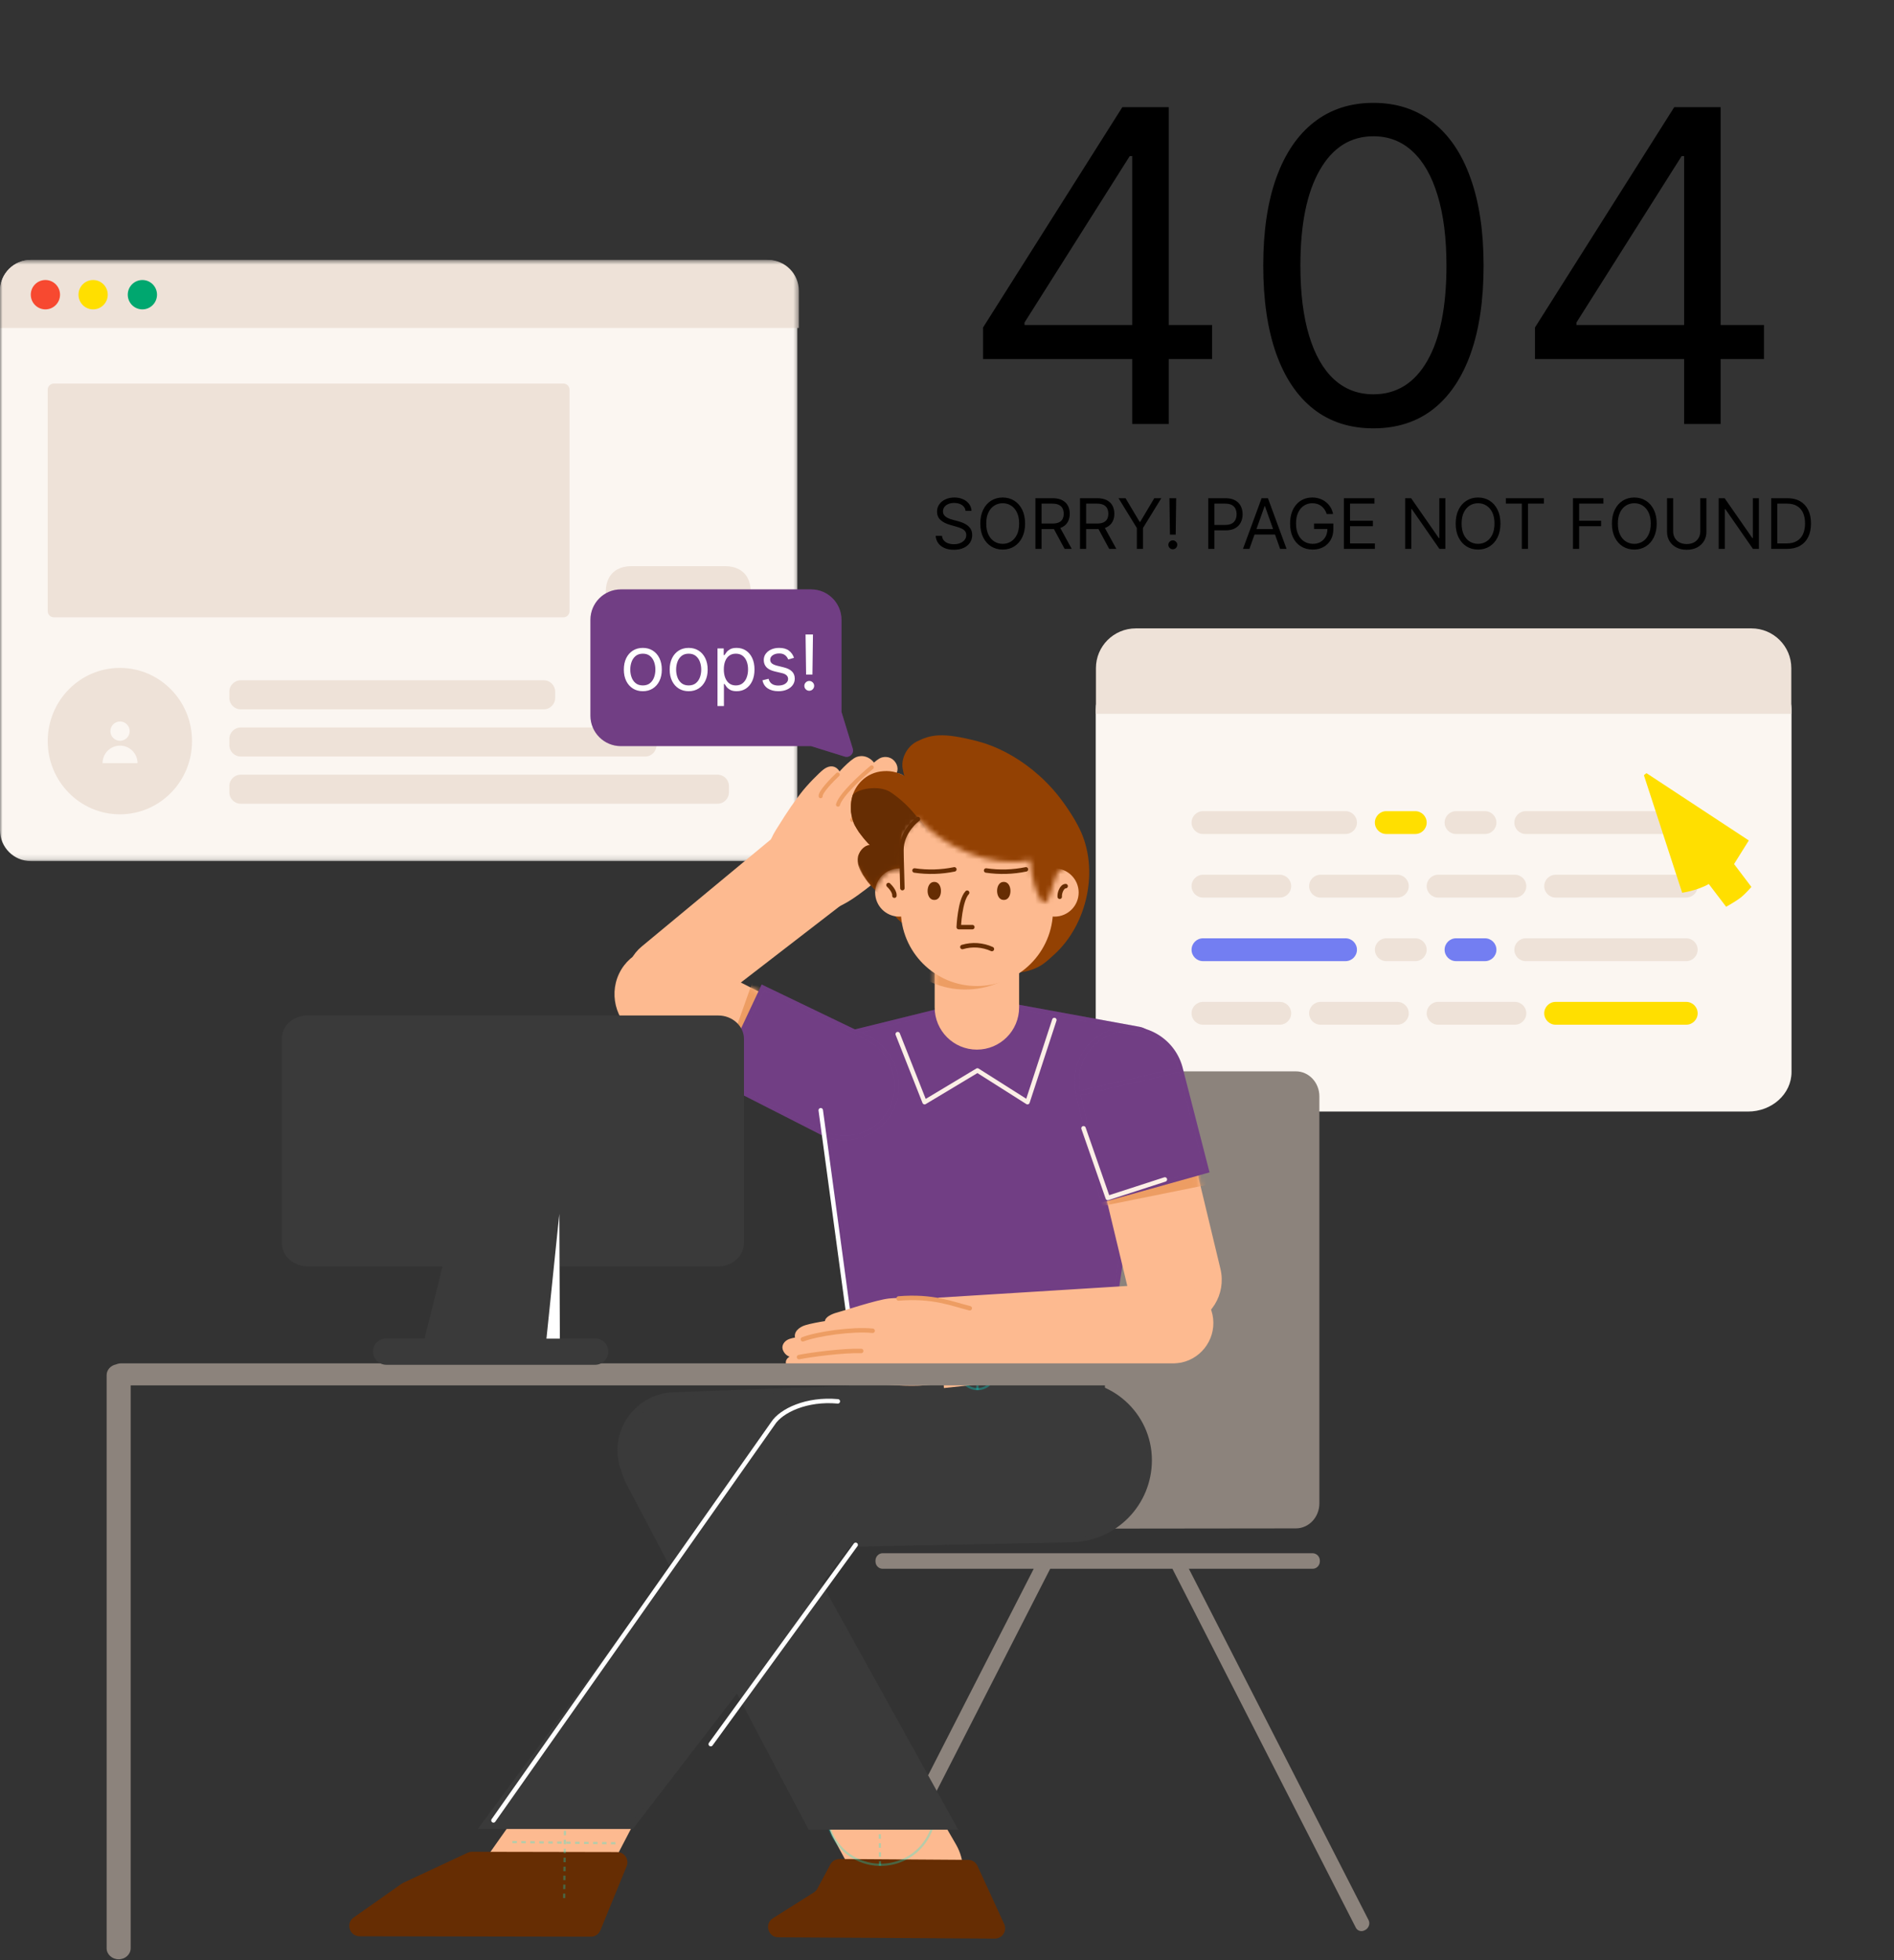 <svg width="376" height="389" viewBox="0 0 376 389" fill="none" xmlns="http://www.w3.org/2000/svg">
<rect x="0" y="0" width="376" height="389" fill="#333333" stroke="none"/>
<mask id="mask0_896_15227" style="mask-type:luminance" maskUnits="userSpaceOnUse" x="0" y="51" width="159" height="120">
<path d="M158.589 51.578H0V170.871H158.589V51.578Z" fill="white"/>
</mask>
<g mask="url(#mask0_896_15227)">
<path d="M152.172 51.578H6.111C2.736 51.578 0 54.324 0 57.712V164.738C0 168.125 2.736 170.871 6.111 170.871H152.172C155.548 170.871 158.283 168.125 158.283 164.738V57.712C158.283 54.324 155.548 51.578 152.172 51.578Z" fill="#FBF6F1"/>
<path d="M23.799 161.589C15.887 161.589 9.473 155.086 9.473 147.063C9.473 139.041 15.887 132.537 23.799 132.537C31.711 132.537 38.125 139.041 38.125 147.063C38.125 155.086 31.711 161.589 23.799 161.589ZM23.83 147.002C24.887 147.002 25.744 146.145 25.744 145.087C25.744 144.028 24.887 143.17 23.83 143.17C22.773 143.17 21.916 144.028 21.916 145.087C21.916 146.145 22.773 147.002 23.83 147.002ZM23.83 147.961C21.914 147.961 20.361 149.515 20.361 151.433H27.3C27.3 149.515 25.746 147.961 23.83 147.961Z" fill="#EEE2D8"/>
<path d="M9.473 77.34C9.473 76.661 10.018 76.112 10.694 76.112H111.847C112.521 76.112 113.068 76.661 113.068 77.34V121.268C113.068 121.947 112.523 122.497 111.847 122.497H10.694C10.02 122.497 9.473 121.948 9.473 121.268V77.34ZM47.791 144.358H128.075C129.324 144.358 130.337 145.374 130.337 146.628V147.853C130.337 149.106 129.324 150.122 128.075 150.122H47.791C46.542 150.122 45.529 149.106 45.529 147.853V146.628C45.529 145.374 46.542 144.358 47.791 144.358ZM47.791 153.725H142.449C143.698 153.725 144.711 154.742 144.711 155.995V157.22C144.711 158.474 143.698 159.49 142.449 159.49H47.791C46.542 159.49 45.529 158.474 45.529 157.22V155.995C45.529 154.742 46.542 153.725 47.791 153.725ZM47.791 134.991H107.952C109.2 134.991 110.213 136.008 110.213 137.261V138.486C110.213 139.739 109.2 140.756 107.952 140.756H47.791C46.542 140.756 45.529 139.739 45.529 138.486V137.261C45.529 136.008 46.542 134.991 47.791 134.991ZM0 57.713C0 54.325 2.736 51.578 6.114 51.578H152.475C155.852 51.578 158.589 54.325 158.589 57.713V65.072H0V57.713Z" fill="#EEE2D8"/>
<path d="M125.309 112.35H143.991C145.04 112.35 145.947 112.563 146.694 112.965C147.44 113.365 148.027 113.953 148.426 114.703C148.826 115.453 149.038 116.362 149.038 117.415V117.431C149.038 118.484 148.826 119.394 148.426 120.143C148.027 120.893 147.44 121.482 146.694 121.882C145.947 122.283 145.04 122.496 143.991 122.496H125.309C124.26 122.496 123.353 122.283 122.607 121.882C121.86 121.482 121.273 120.893 120.874 120.143C120.475 119.394 120.262 118.484 120.262 117.431V117.415C120.262 116.362 120.475 115.453 120.874 114.703C121.273 113.953 121.86 113.365 122.607 112.965C123.353 112.563 124.26 112.35 125.309 112.35Z" fill="#EEE2D8"/>
<path d="M9.014 61.391C10.617 61.391 11.917 60.087 11.917 58.478C11.917 56.869 10.617 55.565 9.014 55.565C7.411 55.565 6.111 56.869 6.111 58.478C6.111 60.087 7.411 61.391 9.014 61.391Z" fill="#F74930"/>
<path d="M18.487 61.391C20.09 61.391 21.39 60.087 21.39 58.478C21.39 56.869 20.09 55.565 18.487 55.565C16.884 55.565 15.584 56.869 15.584 58.478C15.584 60.087 16.884 61.391 18.487 61.391Z" fill="#FFDF00"/>
<path d="M28.266 61.391C29.869 61.391 31.169 60.087 31.169 58.478C31.169 56.869 29.869 55.565 28.266 55.565C26.662 55.565 25.363 56.869 25.363 58.478C25.363 60.087 26.662 61.391 28.266 61.391Z" fill="#00A76F"/>
</g>
<path d="M347.03 220.57H226.149C221.402 220.57 217.526 217.068 217.526 212.779V140.843C217.526 136.555 221.402 133.053 226.149 133.053H347.03C351.776 133.053 355.653 136.555 355.653 140.843V212.744C355.653 217.068 351.776 220.57 347.03 220.57Z" fill="#FBF6F1"/>
<path d="M217.567 132.581C217.567 128.226 221.109 124.695 225.478 124.695H347.703C352.072 124.695 355.614 128.228 355.614 132.581V141.646H217.567V132.581Z" fill="#EEE2D8"/>
<path d="M238.826 173.578H254.055C255.311 173.578 256.33 174.593 256.33 175.845C256.33 177.097 255.311 178.112 254.055 178.112H238.826C237.57 178.112 236.552 177.097 236.552 175.845C236.552 174.593 237.57 173.578 238.826 173.578ZM238.826 198.808H254.055C255.311 198.808 256.33 199.823 256.33 201.075C256.33 202.327 255.311 203.342 254.055 203.342H238.826C237.57 203.342 236.552 202.327 236.552 201.075C236.552 199.823 237.57 198.808 238.826 198.808ZM262.164 173.578H277.393C278.649 173.578 279.667 174.593 279.667 175.845C279.667 177.097 278.649 178.112 277.393 178.112H262.164C260.908 178.112 259.89 177.097 259.89 175.845C259.89 174.593 260.908 173.578 262.164 173.578ZM262.164 198.808H277.393C278.649 198.808 279.667 199.823 279.667 201.075C279.667 202.327 278.649 203.342 277.393 203.342H262.164C260.908 203.342 259.89 202.327 259.89 201.075C259.89 199.823 260.908 198.808 262.164 198.808ZM285.502 173.578H300.73C301.986 173.578 303.005 174.593 303.005 175.845C303.005 177.097 301.986 178.112 300.73 178.112H285.502C284.246 178.112 283.227 177.097 283.227 175.845C283.227 174.593 284.246 173.578 285.502 173.578ZM285.502 198.808H300.73C301.986 198.808 303.005 199.823 303.005 201.075C303.005 202.327 301.986 203.342 300.73 203.342H285.502C284.246 203.342 283.227 202.327 283.227 201.075C283.227 199.823 284.246 198.808 285.502 198.808ZM238.826 160.963H267.108C268.365 160.963 269.383 161.978 269.383 163.23C269.383 164.482 268.365 165.497 267.108 165.497H238.826C237.57 165.497 236.552 164.482 236.552 163.23C236.552 161.978 237.57 160.963 238.826 160.963ZM302.906 160.963H334.748C336.004 160.963 337.022 161.978 337.022 163.23C337.022 164.482 336.004 165.497 334.748 165.497H302.906C301.65 165.497 300.631 164.482 300.631 163.23C300.631 161.978 301.65 160.963 302.906 160.963ZM302.906 186.193H334.748C336.004 186.193 337.022 187.208 337.022 188.46C337.022 189.712 336.004 190.727 334.748 190.727H302.906C301.65 190.727 300.631 189.712 300.631 188.46C300.631 187.208 301.65 186.193 302.906 186.193ZM275.217 186.193H280.953C282.209 186.193 283.227 187.208 283.227 188.46C283.227 189.712 282.209 190.727 280.953 190.727H275.217C273.961 190.727 272.943 189.712 272.943 188.46C272.943 187.208 273.961 186.193 275.217 186.193ZM289.061 160.963H294.797C296.053 160.963 297.072 161.978 297.072 163.23C297.072 164.482 296.053 165.497 294.797 165.497H289.061C287.805 165.497 286.787 164.482 286.787 163.23C286.787 161.978 287.805 160.963 289.061 160.963ZM308.839 173.578H334.748C336.004 173.578 337.022 174.593 337.022 175.845C337.022 177.097 336.004 178.112 334.748 178.112H308.839C307.583 178.112 306.564 177.097 306.564 175.845C306.564 174.593 307.583 173.578 308.839 173.578Z" fill="#EEE2D8"/>
<path d="M238.826 186.193H267.108C268.365 186.193 269.383 187.208 269.383 188.461C269.383 189.712 268.365 190.727 267.108 190.727H238.826C237.57 190.727 236.552 189.712 236.552 188.461C236.552 187.208 237.57 186.193 238.826 186.193ZM289.061 186.193H294.797C296.053 186.193 297.072 187.208 297.072 188.461C297.072 189.712 296.053 190.727 294.797 190.727H289.061C287.805 190.727 286.787 189.712 286.787 188.461C286.787 187.208 287.805 186.193 289.061 186.193Z" fill="#737EF2"/>
<path d="M275.216 160.963H280.952C282.208 160.963 283.226 161.978 283.226 163.23C283.226 164.482 282.208 165.497 280.952 165.497H275.216C273.96 165.497 272.942 164.482 272.942 163.23C272.942 161.978 273.96 160.963 275.216 160.963ZM308.838 198.808H334.747C336.003 198.808 337.021 199.823 337.021 201.075C337.021 202.327 336.003 203.342 334.747 203.342H308.838C307.582 203.342 306.564 202.327 306.564 201.075C306.564 199.823 307.582 198.808 308.838 198.808Z" fill="#FFDF00"/>
<path d="M347.176 166.777L326.868 153.426C326.597 153.619 326.597 153.619 326.353 153.839L333.945 177.155C333.945 177.155 336.927 176.742 339.232 175.421L342.675 179.935C344.037 179.163 344.999 178.556 345.561 178.115C346.124 177.673 346.833 176.968 347.69 175.999L344.247 171.457C345.223 169.888 346.199 168.318 347.176 166.777Z" fill="#FFDF00"/>
<path d="M236.014 311.298H260.62C261.366 311.298 262.019 310.636 262.019 309.841V309.675C262.019 308.88 261.366 308.217 260.558 308.217H237.757C223.945 308.217 210.134 308.217 196.354 308.217H175.202C174.456 308.217 173.802 308.88 173.802 309.675V309.841C173.802 310.636 174.425 311.298 175.202 311.298H205.22L196.946 327.462C191.066 338.988 185.187 350.481 179.277 362.008L169.541 381.02C169.199 381.683 169.478 382.544 170.132 382.941L170.256 383.007C170.91 383.372 171.749 383.173 172.06 382.544L208.486 311.298H232.749L269.174 382.544C269.485 383.173 270.325 383.405 270.978 383.007L271.102 382.941C271.756 382.544 272.036 381.683 271.693 381.02L261.957 362.008C256.078 350.481 250.199 338.988 244.289 327.462L236.014 311.298ZM261.926 298.318V279.06C261.926 264.372 261.926 249.718 261.926 235.064V217.563C261.926 214.818 259.837 212.594 257.26 212.594H206.495C203.918 212.594 201.829 214.818 201.829 217.563V298.375C201.829 301.119 203.918 303.344 206.495 303.344C206.497 303.344 206.498 303.344 206.5 303.344L257.265 303.287C259.84 303.284 261.926 301.06 261.926 298.318Z" fill="#8C837C"/>
<path d="M178.512 296.815C184.435 296.601 189.111 291.628 188.957 285.707C188.802 279.786 183.876 275.159 177.952 275.372L133.729 276.964C127.805 277.177 123.129 282.15 123.283 288.072C123.438 293.992 128.365 298.62 134.288 298.406L178.512 296.815Z" fill="#3A3A3A"/>
<path d="M133.722 276.709L177.946 275.117C184.01 274.898 189.054 279.635 189.212 285.697C189.371 291.759 184.583 296.851 178.518 297.069L134.295 298.661C128.231 298.88 123.186 294.142 123.028 288.08C122.87 282.018 127.658 276.927 133.722 276.709Z" stroke="#3A3A3A" stroke-width="0.886"/>
<path d="M182.856 354.91L189.394 366.215C192.934 372.334 189.126 380.087 182.116 381.031C178.028 381.581 174.025 379.552 172.055 375.931L165.814 364.46C163.237 359.723 164.991 353.794 169.731 351.219C174.384 348.69 180.206 350.328 182.856 354.91Z" fill="#FDBA90" stroke="#FDBA90" stroke-width="0.886"/>
<path d="M194.047 370.255C193.715 369.534 192.997 369.07 192.203 369.064L166.658 368.889C165.898 368.884 165.198 369.3 164.84 369.97L162.285 374.754C162.119 375.067 161.873 375.331 161.573 375.52L153.429 380.658C151.702 381.748 152.466 384.416 154.508 384.428L197.481 384.688C198.977 384.698 199.975 383.151 199.351 381.793L194.047 370.255Z" fill="#662D03"/>
<path d="M174.702 370.217L174.553 348.484" stroke="#00F9EA" stroke-opacity="0.28" stroke-width="0.443" stroke-dasharray="0.89 0.89"/>
<path d="M185.042 359.15L163.96 359.295" stroke="#00F9EA" stroke-opacity="0.28" stroke-width="0.443" stroke-dasharray="0.89 0.89"/>
<path d="M174.737 348.611L174.782 348.611C180.704 348.57 185.538 353.335 185.579 359.253C185.62 365.172 180.852 370.003 174.929 370.043L174.884 370.044C168.961 370.084 164.127 365.319 164.087 359.401C164.046 353.482 168.814 348.652 174.737 348.611Z" stroke="#00F9EA" stroke-opacity="0.28" stroke-width="0.443"/>
<path d="M145.189 283.235C142.126 277.708 135.17 275.693 129.623 278.726C124.119 281.736 122.049 288.603 124.974 294.149L160.947 362.373H189.045L145.189 283.235Z" fill="#3A3A3A"/>
<path d="M160.947 362.628H160.792L160.721 362.492L124.748 294.268C121.759 288.597 123.874 281.579 129.501 278.502C135.17 275.401 142.281 277.461 145.413 283.111L189.269 362.249L189.479 362.628H189.045L160.947 362.628Z" stroke="#3A3A3A" stroke-width="0.886"/>
<path d="M172.911 287.461L188.059 285.714" stroke="#00F9EA" stroke-opacity="0.28" stroke-width="0.443" stroke-dasharray="0.89 0.89"/>
<path d="M181.445 293.783L179.751 279.109" stroke="#00F9EA" stroke-opacity="0.28" stroke-width="0.443" stroke-dasharray="0.89 0.89"/>
<path d="M187.944 285.819L187.947 285.851C188.421 289.952 185.478 293.661 181.373 294.134C177.269 294.607 173.558 291.666 173.084 287.564L173.081 287.533C172.607 283.432 175.551 279.723 179.655 279.25C183.759 278.777 187.47 281.718 187.944 285.819Z" stroke="#00F9EA" stroke-opacity="0.28" stroke-width="0.443"/>
<path d="M211.292 274.772C220.173 273.812 227.978 280.817 227.978 289.746C227.978 298.268 221.197 305.18 212.667 305.352L165.654 306.303C158.397 306.449 152.315 300.735 152.015 293.488C151.729 286.574 156.821 280.66 163.7 279.916L211.292 274.772Z" fill="#3A3A3A"/>
<path d="M165.662 306.559L212.674 305.609C221.342 305.434 228.234 298.41 228.234 289.75C228.234 280.668 220.294 273.543 211.262 274.519L163.67 279.663C156.658 280.421 151.467 286.45 151.759 293.497C152.065 300.884 158.265 306.708 165.662 306.559Z" stroke="#3A3A3A" stroke-width="0.886"/>
<path d="M114.794 382.002L126.892 358.822L108.774 352.082L92.37 375.319L114.794 382.002Z" fill="#FDBA90" stroke="#FDBA90" stroke-width="0.886"/>
<path d="M124.4 370.332C124.951 368.99 123.964 367.517 122.513 367.515L93.714 367.459C93.414 367.458 93.118 367.524 92.845 367.651L80.034 373.629C79.925 373.68 79.821 373.741 79.722 373.81L70.206 380.505C68.576 381.652 69.385 384.214 71.379 384.218L117.295 384.306C118.127 384.308 118.876 383.807 119.191 383.038L124.4 370.332Z" fill="#662D03"/>
<path d="M112 376.646L112.253 354.914" stroke="#00F9EA" stroke-opacity="0.28" stroke-width="0.443" stroke-dasharray="0.89 0.89"/>
<path d="M101.715 365.531L122.795 365.777" stroke="#00F9EA" stroke-opacity="0.28" stroke-width="0.443" stroke-dasharray="0.89 0.89"/>
<path d="M150.914 287.708C155.056 282.096 162.951 280.872 168.599 284.968C174.389 289.166 175.57 297.313 171.208 302.981L125.41 362.492H95.732L150.914 287.708Z" fill="#3A3A3A"/>
<path d="M150.914 287.708C155.056 282.096 162.951 280.872 168.599 284.968C174.389 289.166 175.57 297.313 171.208 302.981L125.41 362.492H95.732L150.914 287.708Z" stroke="#3A3A3A" stroke-width="0.886"/>
<path d="M154.479 299.852C158.913 303.566 165.521 302.986 169.238 298.555C172.955 294.124 172.375 287.521 167.94 283.806C163.506 280.091 156.899 280.672 153.181 285.103C149.464 289.533 150.045 296.137 154.479 299.852Z" fill="#3A3A3A" stroke="#3A3A3A" stroke-width="0.886"/>
<path d="M169.307 255.206C169.307 248.437 174.798 242.949 181.572 242.949H206.385C213.159 242.949 218.65 248.437 218.65 255.206V290.58H169.307V255.206Z" fill="#3A3A3A"/>
<path d="M218.65 290.835H218.906V290.58V255.205C218.906 248.295 213.3 242.693 206.385 242.693H181.572C174.657 242.693 169.052 248.296 169.052 255.205V290.58V290.835H169.307H218.65Z" stroke="#3A3A3A" stroke-width="0.886"/>
<path d="M194.038 275.793V268.248" stroke="#00F9EA" stroke-opacity="0.28" stroke-width="0.443" stroke-dasharray="0.89 0.89"/>
<path d="M190.638 271.893H197.695" stroke="#00F9EA" stroke-opacity="0.28" stroke-width="0.443" stroke-dasharray="0.89 0.89"/>
<path d="M197.567 271.885C197.567 269.947 195.995 268.375 194.055 268.375C192.115 268.375 190.542 269.947 190.542 271.885V272.139C190.542 274.078 192.115 275.649 194.055 275.649C195.995 275.649 197.567 274.078 197.567 272.139V271.885Z" stroke="#00F9EA" stroke-opacity="0.28" stroke-width="0.443"/>
<path d="M162.322 209.643L171.061 273.712H218.738L228.579 207.908C228.823 206.273 227.725 204.739 226.097 204.441L195.616 198.874C195.189 198.796 194.75 198.81 194.329 198.914L164.624 206.255C163.103 206.631 162.11 208.092 162.322 209.643Z" fill="#8D4EA5"/>
<path d="M162.322 209.643L171.061 273.712H218.738L228.579 207.908C228.823 206.273 227.725 204.739 226.097 204.441L195.616 198.874C195.189 198.796 194.75 198.81 194.329 198.914L164.624 206.255C163.103 206.631 162.11 208.092 162.322 209.643Z" fill="black" fill-opacity="0.2"/>
<path d="M170.808 273.746L170.838 273.967H171.061H218.738H218.958L218.991 273.749L228.831 207.946C229.097 206.174 227.907 204.512 226.143 204.19L195.662 198.623C195.199 198.538 194.724 198.552 194.267 198.665L164.563 206.007C162.915 206.414 161.84 207.997 162.069 209.677L170.808 273.746Z" stroke="#8D4EA5" stroke-width="0.886"/>
<path d="M170.808 273.746L170.838 273.967H171.061H218.738H218.958L218.991 273.749L228.831 207.946C229.097 206.174 227.907 204.512 226.143 204.19L195.662 198.623C195.199 198.538 194.724 198.552 194.267 198.665L164.563 206.007C162.915 206.414 161.84 207.997 162.069 209.677L170.808 273.746Z" stroke="black" stroke-opacity="0.2" stroke-width="0.886"/>
<path d="M169.476 206.567C174.021 208.877 175.932 214.449 173.745 219.012C171.558 223.574 166.101 225.4 161.556 223.091L127.351 205.705C122.807 203.395 120.895 197.823 123.082 193.261C125.269 188.698 130.726 186.872 135.271 189.182L169.476 206.567Z" fill="#FDBA90"/>
<path d="M161.666 222.86L127.461 205.474C123.043 203.229 121.185 197.812 123.311 193.376C125.437 188.94 130.743 187.164 135.161 189.41L169.366 206.796C173.785 209.042 175.643 214.458 173.517 218.894C171.39 223.33 166.085 225.105 161.666 222.86Z" stroke="#FDBA90" stroke-width="0.886"/>
<mask id="mask1_896_15227" style="mask-type:alpha" maskUnits="userSpaceOnUse" x="121" y="187" width="54" height="38">
<path d="M161.668 222.86L127.463 205.474C123.045 203.229 121.187 197.812 123.313 193.376C125.439 188.94 130.745 187.164 135.163 189.41L169.368 206.795C173.787 209.041 175.645 214.458 173.519 218.894C171.392 223.33 166.087 225.105 161.668 222.86Z" fill="#F8DAC3" stroke="#F8DAC3" stroke-width="0.886"/>
</mask>
<g mask="url(#mask1_896_15227)">
<path d="M175.258 219.555C177.706 214.495 175.757 208.424 170.904 205.996L149.318 195.043L142.489 214.22L162.039 224.323C166.892 226.75 172.81 224.616 175.258 219.555Z" fill="#ED9D63"/>
</g>
<path d="M172.122 205.922L172.119 205.921L151.649 196.068L151.419 195.957L151.311 196.187L142.882 214.164L142.776 214.39L143.001 214.504L163.034 224.707L163.036 224.707C168.228 227.305 174.471 225.206 176.98 220.019C179.489 214.831 177.315 208.52 172.122 205.922Z" fill="#8D4EA5"/>
<path d="M172.122 205.922L172.119 205.921L151.649 196.068L151.419 195.957L151.311 196.187L142.882 214.164L142.776 214.39L143.001 214.504L163.034 224.707L163.036 224.707C168.228 227.305 174.471 225.206 176.98 220.019C179.489 214.831 177.315 208.52 172.122 205.922Z" fill="black" fill-opacity="0.2"/>
<path d="M172.122 205.922L172.119 205.921L151.649 196.068L151.419 195.957L151.311 196.187L142.882 214.164L142.776 214.39L143.001 214.504L163.034 224.707L163.036 224.707C168.228 227.305 174.471 225.206 176.98 220.019C179.489 214.831 177.315 208.52 172.122 205.922Z" stroke="#8D4EA5" stroke-width="0.886"/>
<path d="M172.122 205.922L172.119 205.921L151.649 196.068L151.419 195.957L151.311 196.187L142.882 214.164L142.776 214.39L143.001 214.504L163.034 224.707L163.036 224.707C168.228 227.305 174.471 225.206 176.98 220.019C179.489 214.831 177.315 208.52 172.122 205.922Z" stroke="black" stroke-opacity="0.2" stroke-width="0.886"/>
<path d="M158.591 162.18L169.997 177.077L138.043 201.727C134.379 204.554 129.136 203.806 126.258 200.048C123.381 196.29 123.932 190.907 127.496 187.953L158.591 162.18Z" fill="#FDBA90"/>
<path d="M127.642 188.136L158.557 162.512L169.673 177.03L137.903 201.539C134.339 204.288 129.237 203.561 126.438 199.904C123.638 196.248 124.174 191.011 127.642 188.136Z" stroke="#FDBA90" stroke-width="0.805"/>
<path d="M154.388 164.892C151.607 169.378 152.096 173.29 156.415 177.394C160.735 181.498 164.487 181.34 170.063 177.316C174.167 174.355 179.267 170.119 180.306 166.944C180.723 165.669 180.6 163.982 179.553 163.478C178.507 162.973 177.758 163.955 177.029 165.162C176.204 166.526 174.786 168.093 173.638 167.513C172.961 167.17 172.723 165.7 173.229 164.777C174.06 163.262 174.96 162.166 176.205 160.867C177.056 159.979 177.837 159.201 178.405 158.646C178.688 158.369 178.917 158.147 179.075 157.996L179.302 157.781C180.32 156.74 180.271 155.445 179.536 154.623C178.124 153.045 176.684 154.345 176.487 154.537C176.736 154.288 176.933 154.093 177.07 153.959C177.14 153.89 177.229 153.803 177.229 153.803C177.998 153.063 177.937 152.039 177.237 151.251C176.536 150.464 175.419 150.496 174.803 150.85C174.187 151.205 173.451 151.914 173.451 151.914C172.232 150.11 170.585 150.257 169.779 150.791C168.974 151.326 168.072 152.159 166.947 153.375C166.778 153.557 166.664 153.684 166.519 153.846C166.457 153.52 166.306 153.206 166.067 152.944C165.405 152.221 164.527 152.404 163.741 153C162.955 153.596 160.509 156.03 159.229 157.742C157.947 159.455 157.171 160.407 154.388 164.892Z" fill="#FDBA90"/>
<path d="M166.519 153.846C166.457 153.52 166.306 153.206 166.067 152.944C165.405 152.221 164.527 152.404 163.741 153C162.955 153.596 160.509 156.03 159.229 157.742C157.947 159.455 157.171 160.407 154.388 164.892C151.607 169.378 152.096 173.29 156.415 177.394C160.735 181.498 164.487 181.34 170.063 177.316C174.167 174.355 179.267 170.119 180.306 166.944C180.723 165.669 180.6 163.982 179.553 163.478C178.507 162.973 177.758 163.955 177.029 165.162C176.204 166.526 174.786 168.093 173.638 167.513C172.961 167.17 172.723 165.7 173.229 164.777C174.06 163.262 174.96 162.166 176.205 160.867C177.056 159.979 177.837 159.201 178.405 158.646C178.688 158.369 178.917 158.147 179.075 157.996L179.302 157.781C180.32 156.74 180.271 155.445 179.536 154.623C178.016 152.924 176.463 154.561 176.463 154.561M166.519 153.846C166.664 153.684 166.778 153.557 166.947 153.375C168.072 152.159 168.974 151.326 169.779 150.791C170.585 150.257 172.232 150.11 173.451 151.914M166.519 153.846C165.335 155.132 163.249 157.505 162.815 158.223M176.463 154.561C176.724 154.3 176.929 154.097 177.07 153.959C177.14 153.89 177.229 153.803 177.229 153.803C177.998 153.063 177.937 152.039 177.237 151.251C176.536 150.464 175.419 150.496 174.803 150.85C174.187 151.205 173.451 151.914 173.451 151.914M176.463 154.561C175.944 155.082 175.21 155.83 174.359 156.733C174.359 156.733 171.749 159.562 170.377 161.219M176.463 154.561C176.463 154.561 176.258 154.772 176.174 154.852C176.007 155.012 175.819 155.227 175.525 155.515C174.936 156.091 173.276 157.898 173.276 157.898M173.451 151.914C173.451 151.914 171.475 153.787 171.224 154.038M173.451 151.914C173.451 151.914 172.097 153.219 171.224 154.038M171.224 154.038C169.525 155.766 168.437 156.989 166.899 158.869" stroke="#FDBA90" stroke-width="0.805" stroke-linecap="round" stroke-linejoin="round"/>
<path d="M166.303 153.697C165.137 154.789 162.827 157.178 162.917 157.994M173.057 152.273C171.04 153.943 166.876 157.758 166.361 159.666M169.171 162.706C170.406 160.918 173.687 156.731 176.929 154.281" stroke="#ED9D63" stroke-width="0.805" stroke-linecap="round" stroke-linejoin="round"/>
<path d="M162.937 220.318L169.555 269.159" stroke="white" stroke-width="0.886" stroke-linecap="round" stroke-linejoin="round"/>
<path d="M233.17 214.677C231.983 209.74 227.008 206.657 222.056 207.792C217.105 208.926 214.053 213.847 215.24 218.784L224.17 255.943C225.356 260.88 230.332 263.963 235.284 262.828C240.235 261.694 243.287 256.773 242.1 251.836L233.17 214.677Z" fill="#FDBA90"/>
<path d="M215.489 218.726L224.419 255.885C225.572 260.685 230.41 263.682 235.224 262.58C240.038 261.477 243.005 256.692 241.852 251.892L232.921 214.733C231.768 209.933 226.93 206.936 222.116 208.039C217.302 209.141 214.335 213.926 215.489 218.726Z" stroke="#FDBA90" stroke-width="0.886"/>
<mask id="mask2_896_15227" style="mask-type:alpha" maskUnits="userSpaceOnUse" x="214" y="207" width="29" height="57">
<path d="M215.489 218.726L224.419 255.885C225.572 260.685 230.41 263.682 235.224 262.58C240.038 261.476 243.005 256.692 241.852 251.892L232.921 214.733C231.768 209.933 226.93 206.936 222.116 208.039C217.302 209.141 214.335 213.926 215.489 218.726Z" fill="#F8DAC3" stroke="#F8DAC3" stroke-width="0.886"/>
</mask>
<g mask="url(#mask2_896_15227)">
<path d="M221.874 206.708C227.371 205.428 232.867 208.845 234.151 214.339L239.621 235.122L218.693 239.345L214.244 218.973C212.961 213.478 216.377 207.987 221.874 206.708Z" fill="#ED9D63"/>
</g>
<path d="M234.413 212.237C233.097 206.607 227.464 203.107 221.83 204.418C216.196 205.729 212.695 211.357 214.009 216.988L234.413 212.237ZM234.413 212.237L239.518 232.09L239.58 232.332L239.34 232.399L219.151 238.049L218.893 238.121L218.833 237.86L214.009 216.989L234.413 212.237Z" fill="#8D4EA5"/>
<path d="M234.413 212.237C233.097 206.607 227.464 203.107 221.83 204.418C216.196 205.729 212.695 211.357 214.009 216.988L234.413 212.237ZM234.413 212.237L239.518 232.09L239.58 232.332L239.34 232.399L219.151 238.049L218.893 238.121L218.833 237.86L214.009 216.989L234.413 212.237Z" fill="black" fill-opacity="0.2"/>
<path d="M234.413 212.237C233.097 206.607 227.464 203.107 221.83 204.418C216.196 205.729 212.695 211.357 214.009 216.988L234.413 212.237ZM234.413 212.237L239.518 232.09L239.58 232.332L239.34 232.399L219.151 238.049L218.893 238.121L218.833 237.86L214.009 216.989L234.413 212.237Z" stroke="#8D4EA5" stroke-width="0.886"/>
<path d="M234.413 212.237C233.097 206.607 227.464 203.107 221.83 204.418C216.196 205.729 212.695 211.357 214.009 216.988L234.413 212.237ZM234.413 212.237L239.518 232.09L239.58 232.332L239.34 232.399L219.151 238.049L218.893 238.121L218.833 237.86L214.009 216.989L234.413 212.237Z" stroke="black" stroke-opacity="0.2" stroke-width="0.886"/>
<path d="M186.47 257.681L187.563 275.23L233.692 270.323C238 269.865 241.128 265.972 240.644 261.667C240.185 257.572 236.61 254.57 232.497 254.826L186.47 257.681Z" fill="#FDBA90"/>
<path d="M232.511 255.081L186.741 257.92L187.801 274.948L233.667 270.069C237.833 269.626 240.858 265.861 240.39 261.698C239.946 257.737 236.489 254.834 232.511 255.081Z" stroke="#FDBA90" stroke-width="0.886"/>
<path d="M186.05 258.059C190.493 258.037 191.82 260.363 192.395 263.879C192.971 267.394 192.127 272.175 187.264 273.814C182.053 275.57 170.625 273.699 167.168 273.368C165.779 273.234 163.806 272.875 164.099 272.138C163.584 272.337 159.822 271.834 159.822 271.834C157.974 271.856 156.673 271.268 156.477 270.614C156.122 269.438 158.247 269.151 158.802 269.096C158.394 269.1 157.827 268.861 157.827 268.861C156.654 269.082 155.995 268.261 155.803 267.637C155.612 267.013 156.149 266.35 156.883 266.105C157.616 265.859 158.435 265.784 158.435 265.784C157.728 264.574 159 263.685 160.02 263.384C161.041 263.084 162.385 262.814 164.214 262.53C164.459 262.492 164.636 262.466 164.841 262.436L164.918 262.425C164.681 262.295 164.276 262.568 164.217 262.356C164.054 261.773 165.219 261.157 166.278 260.885C167.337 260.614 174.186 258.337 176.552 258.108C178.919 257.879 181.608 258.083 186.05 258.059Z" fill="#FDBA90"/>
<path d="M164.918 262.425C164.681 262.295 164.276 262.568 164.217 262.356C164.054 261.773 165.219 261.157 166.278 260.885C167.337 260.614 174.186 258.337 176.552 258.108C178.919 257.879 181.608 258.083 186.05 258.059C190.493 258.037 191.82 260.363 192.395 263.879C192.971 267.394 192.127 272.175 187.264 273.814C182.053 275.57 170.625 273.699 167.168 273.368C165.779 273.234 163.806 272.875 164.099 272.138C163.584 272.337 159.822 271.834 159.822 271.834C157.974 271.856 156.673 271.268 156.477 270.614C156.07 269.264 158.933 269.085 158.933 269.085M164.918 262.425C164.678 262.46 164.489 262.488 164.214 262.53C162.385 262.814 161.041 263.084 160.02 263.384C159 263.685 157.728 264.574 158.435 265.784M164.918 262.425C166.85 262.127 170.343 261.635 171.264 261.597M158.933 269.085C158.527 269.157 157.827 268.861 157.827 268.861C156.654 269.082 155.995 268.261 155.803 267.637C155.612 267.013 156.149 266.35 156.883 266.105C157.616 265.859 158.435 265.784 158.435 265.784M158.933 269.085C159.743 268.942 160.898 268.744 162.267 268.524C162.267 268.524 166.519 267.867 168.9 267.571M158.933 269.085C158.933 269.085 159.258 269.03 159.385 269.006C159.639 268.958 159.955 268.913 160.407 268.83C161.313 268.664 164.024 268.249 164.024 268.249M158.435 265.784C158.435 265.784 161.422 265.21 161.812 265.14M158.435 265.784C158.435 265.784 160.5 265.396 161.812 265.14M161.812 265.14C164.482 264.679 166.292 264.418 168.981 264.093" stroke="#FDBA90" stroke-width="0.886" stroke-linecap="round" stroke-linejoin="round"/>
<path d="M178.392 257.665C185.218 257.095 188.991 258.726 192.519 259.606" stroke="#ED9D63" stroke-width="0.886" stroke-linecap="round" stroke-linejoin="round"/>
<path d="M158.622 269.296C161.158 268.794 167.426 267.972 170.969 268.08" stroke="#ED9D63" stroke-width="0.886" stroke-linecap="round" stroke-linejoin="round"/>
<path d="M159.389 265.767C162.282 264.668 169.205 263.663 173.236 264.071" stroke="#ED9D63" stroke-width="0.886" stroke-linecap="round" stroke-linejoin="round"/>
<path d="M185.738 192.159C185.738 187.636 189.408 183.969 193.934 183.969C198.461 183.969 202.131 187.636 202.131 192.159V199.905C202.131 204.428 198.461 208.095 193.934 208.095C189.408 208.095 185.738 204.428 185.738 199.905V192.159Z" fill="#FDBA90"/>
<path d="M201.875 192.16V199.906C201.875 204.288 198.32 207.841 193.934 207.841C189.549 207.841 185.994 204.288 185.994 199.906V192.16C185.994 187.777 189.549 184.225 193.934 184.225C198.32 184.225 201.875 187.777 201.875 192.16Z" stroke="#FDBA90" stroke-width="0.886"/>
<mask id="mask3_896_15227" style="mask-type:alpha" maskUnits="userSpaceOnUse" x="185" y="185" width="18" height="25">
<path d="M201.875 193.691V201.436C201.875 205.819 198.32 209.372 193.934 209.372C189.549 209.372 185.994 205.819 185.994 201.436V193.691C185.994 189.308 189.549 185.756 193.934 185.756C198.32 185.756 201.875 189.308 201.875 193.691Z" fill="#F8DAC3" stroke="#F8DAC3" stroke-width="0.886"/>
</mask>
<g mask="url(#mask3_896_15227)">
<path d="M174.995 161.075C174.995 151.896 182.441 144.455 191.627 144.455C200.812 144.455 208.258 151.896 208.258 161.075V179.738C208.258 188.917 200.812 196.358 191.627 196.358C182.441 196.358 174.995 188.917 174.995 179.738V161.075Z" fill="#ED9D63"/>
</g>
<path d="M169.078 161.691C169.102 161.847 169.133 162.001 169.169 162.154C169.36 162.942 169.669 163.698 170.083 164.403L170.106 164.439C170.263 164.705 170.432 164.969 170.614 165.234C171.098 165.914 171.626 166.564 172.195 167.18L172.535 167.543C172.764 167.789 172.996 168.03 173.229 168.269C171.998 168.004 170.808 169.103 170.589 170.289C170.371 171.476 170.865 172.673 171.477 173.732C172.546 175.607 174.088 176.855 175.445 178.483C176.462 179.696 177.026 181.131 178.134 182.291L178.217 182.378C181.144 185.323 185.765 186.012 189.612 187.27C190.993 187.725 197.259 195.21 204.969 192.371C206.687 191.739 207.446 191.105 209.295 189.407C215.928 183.372 218.25 172.437 214.303 164.439C210.061 155.832 201.015 149.09 194.473 148.086C187.93 147.083 184.985 146.81 182.266 148.086C179.546 149.363 178.192 153.322 180.447 155.256C179.029 154.227 177.265 153.736 175.492 153.876C173.855 153.974 172.31 154.64 171.147 155.748C170.226 156.635 169.564 157.738 169.227 158.947C168.977 159.841 168.926 160.776 169.078 161.691Z" fill="#934103"/>
<path d="M209.349 181.449C206.949 181.449 205.004 179.506 205.004 177.108C205.004 174.711 206.949 172.768 209.349 172.768C211.748 172.768 213.692 174.711 213.692 177.108C213.692 179.506 211.748 181.449 209.349 181.449Z" fill="#FDBA90" stroke="#FDBA90" stroke-width="0.886"/>
<path d="M178.522 181.449C176.123 181.449 174.179 179.506 174.179 177.108C174.179 174.711 176.123 172.768 178.522 172.768C180.922 172.768 182.867 174.711 182.867 177.108C182.867 179.506 180.922 181.449 178.522 181.449Z" fill="#FDBA90" stroke="#FDBA90" stroke-width="0.886"/>
<path d="M176.387 175.623C176.81 176.014 177.636 176.983 177.561 177.734" stroke="#662D03" stroke-width="0.886" stroke-linecap="round" stroke-linejoin="round"/>
<path d="M211.554 175.84C210.82 175.84 210.305 177.2 210.38 177.951" stroke="#662D03" stroke-width="0.886" stroke-linecap="round" stroke-linejoin="round"/>
<path d="M179.014 167.715C179.014 157.424 189.198 150.226 198.908 153.656C204.87 155.762 208.857 161.395 208.857 167.715V180.568C208.857 188.804 202.176 195.479 193.935 195.479C185.694 195.479 179.014 188.804 179.014 180.568V167.715Z" fill="#FDBA90"/>
<path d="M208.601 167.715V180.568C208.601 188.663 202.035 195.224 193.935 195.224C185.836 195.224 179.27 188.663 179.27 180.568V167.715C179.27 157.6 189.28 150.526 198.822 153.897C204.683 155.966 208.601 161.503 208.601 167.715Z" stroke="#FDBA90" stroke-width="0.886"/>
<mask id="mask4_896_15227" style="mask-type:alpha" maskUnits="userSpaceOnUse" x="160" y="138" width="57" height="42">
<path d="M178.97 172.561C178.97 172.561 178.851 167.964 179.189 166.655C179.819 164.214 181.891 163.277 182.415 162.545C186.676 167.571 196.53 172.513 204.55 170.641C204.55 173.602 206.028 179.112 207.369 179.112C208.71 179.112 209.212 172.114 210.959 172.513C214.404 167.248 221.115 158.625 210.959 152.237L211.793 151.047L213.301 150.147C212.062 148.768 207.435 148.126 206.187 149.968C206.187 149.968 204.008 143.933 194.405 139.786C183.29 134.988 166.906 148.567 166.906 148.567L160.812 160.045L173.902 177.005C173.902 177.005 173.703 174.618 176.291 173.076C177.494 172.359 178.97 172.561 178.97 172.561Z" fill="#D9D9D9"/>
</mask>
<g mask="url(#mask4_896_15227)">
<path d="M168.993 161.015C169.017 161.174 169.048 161.331 169.083 161.488C169.273 162.293 169.578 163.066 169.989 163.785L170.011 163.823C170.168 164.094 170.335 164.365 170.515 164.635C170.995 165.33 171.518 165.994 172.082 166.624L172.418 166.995C172.646 167.247 172.876 167.493 173.106 167.736C171.887 167.466 170.707 168.588 170.491 169.801C170.274 171.013 170.764 172.236 171.37 173.318C172.429 175.234 173.958 176.509 175.302 178.173C176.31 179.412 176.869 180.879 177.967 182.064L178.049 182.154C180.949 185.162 185.528 185.866 189.34 187.151C190.709 187.617 205.558 191.784 205.558 192.693C205.558 192.495 207.012 191.07 208.844 189.335C215.417 183.168 217.718 171.995 213.807 163.823C209.604 155.029 201.347 148.995 194.157 147.114C186.967 145.233 184.756 145.81 182.061 147.114C179.366 148.418 178.024 152.464 180.259 154.439C178.854 153.388 177.105 152.886 175.349 153.029C173.726 153.13 172.196 153.81 171.044 154.943C170.131 155.849 169.474 156.976 169.141 158.211C168.893 159.125 168.842 160.08 168.993 161.015Z" fill="#934103"/>
<path d="M168.925 160.702C168.931 160.976 168.927 161.238 168.967 161.402C169.084 162.243 169.479 163.446 169.655 163.729C169.83 164.012 170.289 164.823 170.492 165.106C171.025 165.837 171.805 166.76 171.805 166.76C171.805 166.76 172.451 167.494 172.709 167.748C171.925 167.595 170.569 168.756 170.326 170.025C170.083 171.295 170.633 172.575 171.313 173.708C172.504 175.714 174.221 177.048 175.732 178.791C176.864 180.088 177.491 181.624 178.725 182.865C180.157 181.296 181.07 179.382 181.353 177.349C181.857 173.592 184.705 170.89 184.844 167.087C184.104 163.767 182.611 162.864 181.054 160.928C179.802 159.506 178.355 158.24 176.747 157.163C175.491 156.401 173.876 156.282 172.378 156.478C171.072 156.642 169.742 157.154 169.298 157.748C169.019 158.704 168.895 159.539 168.925 160.702Z" fill="#662D03"/>
</g>
<path d="M179.141 176.238C179.141 175.511 178.955 170.163 178.955 168.709C178.955 164.934 182.229 162.529 182.229 162.529" stroke="#662D03" stroke-width="0.886" stroke-linecap="round" stroke-linejoin="round"/>
<path d="M196.911 188.321C195.074 187.487 192.992 187.344 191.052 187.921" stroke="#662D03" stroke-width="0.886" stroke-linecap="round"/>
<path d="M192.001 177.143C190.55 178.678 190.328 183.976 190.328 183.976H193.031" stroke="#662D03" stroke-width="0.886" stroke-linecap="round" stroke-linejoin="round"/>
<path d="M203.672 172.512C201.07 173.047 198.394 173.123 195.765 172.735" stroke="#662D03" stroke-width="0.886" stroke-linecap="round"/>
<path d="M189.46 172.512C186.858 173.047 184.181 173.123 181.553 172.735" stroke="#662D03" stroke-width="0.886" stroke-linecap="round"/>
<path d="M199.23 175.004C197.516 175.004 197.516 178.56 199.23 178.579H199.309C201.026 178.579 201.026 175.023 199.309 175.004H199.233H199.23Z" fill="#662D03"/>
<path d="M185.437 175.004C183.722 175.025 183.722 178.559 185.437 178.579H185.516C187.23 178.579 187.23 175.025 185.516 175.004H185.437Z" fill="#662D03"/>
<path d="M178.219 205.206L183.551 218.71L194.041 212.417L203.978 218.71L209.311 202.404" stroke="#FCEFE6" stroke-width="0.886" stroke-linecap="round" stroke-linejoin="round"/>
<path d="M97.962 361.236L153.46 282.447C155.084 279.925 160.139 277.51 166.328 278.078" stroke="white" stroke-width="0.886" stroke-linecap="round" stroke-linejoin="round"/>
<path d="M169.867 306.551L141.099 346.1" stroke="white" stroke-width="0.886" stroke-linecap="round" stroke-linejoin="round"/>
<path d="M215.104 223.891L219.92 237.722L231.252 234.048" stroke="#FCEFE6" stroke-width="0.886" stroke-linecap="round" stroke-linejoin="round"/>
<path d="M25.942 274.913V386.605C25.942 387.813 24.874 388.792 23.555 388.792C22.237 388.792 21.169 387.813 21.169 386.605V272.882C21.169 271.83 21.98 270.951 23.061 270.742C23.366 270.612 23.707 270.539 24.067 270.539H259.199C260.517 270.539 261.586 271.518 261.586 272.726C261.586 273.934 260.517 274.913 259.199 274.913H25.942Z" fill="#8C837C"/>
<path d="M84.28 265.596L87.852 251.305H61.039C58.253 251.305 55.95 249.206 55.95 246.664V206.187C55.913 203.609 58.179 201.51 61.002 201.51H142.604C145.39 201.51 147.693 203.609 147.693 206.15V246.664C147.693 249.206 145.39 251.305 142.604 251.305H109.928L108.453 265.596H118.128C119.613 265.596 120.765 266.775 120.765 268.211C120.765 269.684 119.576 270.826 118.128 270.826H76.714C75.228 270.826 74.076 269.648 74.076 268.211C74.003 266.775 75.228 265.596 76.714 265.596H84.28Z" fill="#3A3A3A"/>
<path fill-rule="evenodd" clip-rule="evenodd" d="M111.035 240.889L111.146 265.633H108.482L111.035 240.889Z" fill="white"/>
<path d="M161.011 116.955H123.253C119.916 116.955 117.211 119.659 117.211 122.994V142.018C117.211 145.353 119.916 148.057 123.253 148.057H161.011L167.696 150.136C168.672 150.44 169.588 149.527 169.289 148.551L167.053 141.271V122.994C167.053 119.659 164.348 116.955 161.011 116.955Z" fill="#8D4EA5"/>
<path d="M161.011 116.955H123.253C119.916 116.955 117.211 119.659 117.211 122.994V142.018C117.211 145.353 119.916 148.057 123.253 148.057H161.011L167.696 150.136C168.672 150.44 169.588 149.527 169.289 148.551L167.053 141.271V122.994C167.053 119.659 164.348 116.955 161.011 116.955Z" fill="black" fill-opacity="0.2"/>
<path d="M127.616 137.161C126.865 137.161 126.206 136.982 125.639 136.625C125.075 136.268 124.635 135.768 124.317 135.126C124.003 134.483 123.846 133.733 123.846 132.874C123.846 132.008 124.003 131.252 124.317 130.606C124.635 129.96 125.075 129.459 125.639 129.101C126.206 128.744 126.865 128.565 127.616 128.565C128.367 128.565 129.024 128.744 129.587 129.101C130.154 129.459 130.595 129.96 130.909 130.606C131.227 131.252 131.385 132.008 131.385 132.874C131.385 133.733 131.227 134.483 130.909 135.126C130.595 135.768 130.154 136.268 129.587 136.625C129.024 136.982 128.367 137.161 127.616 137.161ZM127.616 136.013C128.186 136.013 128.655 135.867 129.024 135.575C129.392 135.283 129.665 134.898 129.842 134.422C130.019 133.946 130.107 133.43 130.107 132.874C130.107 132.318 130.019 131.8 129.842 131.321C129.665 130.841 129.392 130.453 129.024 130.157C128.655 129.861 128.186 129.713 127.616 129.713C127.045 129.713 126.576 129.861 126.207 130.157C125.839 130.453 125.567 130.841 125.389 131.321C125.212 131.8 125.124 132.318 125.124 132.874C125.124 133.43 125.212 133.946 125.389 134.422C125.567 134.898 125.839 135.283 126.207 135.575C126.576 135.867 127.045 136.013 127.616 136.013ZM136.717 137.161C135.965 137.161 135.307 136.982 134.74 136.625C134.176 136.268 133.736 135.768 133.418 135.126C133.104 134.483 132.947 133.733 132.947 132.874C132.947 132.008 133.104 131.252 133.418 130.606C133.736 129.96 134.176 129.459 134.74 129.101C135.307 128.744 135.965 128.565 136.717 128.565C137.468 128.565 138.125 128.744 138.688 129.101C139.255 129.459 139.696 129.96 140.01 130.606C140.328 131.252 140.487 132.008 140.487 132.874C140.487 133.733 140.328 134.483 140.01 135.126C139.696 135.768 139.255 136.268 138.688 136.625C138.125 136.982 137.468 137.161 136.717 137.161ZM136.717 136.013C137.287 136.013 137.757 135.867 138.125 135.575C138.494 135.283 138.766 134.898 138.943 134.422C139.12 133.946 139.208 133.43 139.208 132.874C139.208 132.318 139.12 131.8 138.943 131.321C138.766 130.841 138.494 130.453 138.125 130.157C137.757 129.861 137.287 129.713 136.717 129.713C136.146 129.713 135.677 129.861 135.309 130.157C134.94 130.453 134.667 130.841 134.491 131.321C134.314 131.8 134.225 132.318 134.225 132.874C134.225 133.43 134.314 133.946 134.491 134.422C134.667 134.898 134.94 135.283 135.309 135.575C135.677 135.867 136.146 136.013 136.717 136.013ZM142.438 140.106V128.674H143.673V129.995H143.824C143.918 129.85 144.048 129.666 144.214 129.442C144.384 129.215 144.626 129.013 144.94 128.836C145.258 128.655 145.688 128.565 146.23 128.565C146.93 128.565 147.548 128.741 148.082 129.09C148.616 129.44 149.034 129.936 149.333 130.579C149.633 131.221 149.783 131.979 149.783 132.852C149.783 133.733 149.633 134.496 149.333 135.142C149.034 135.784 148.618 136.282 148.087 136.636C147.557 136.986 146.944 137.161 146.251 137.161C145.717 137.161 145.289 137.073 144.967 136.896C144.646 136.715 144.399 136.511 144.225 136.284C144.052 136.053 143.918 135.862 143.824 135.71H143.716V140.106H142.438ZM143.695 132.831C143.695 133.459 143.786 134.013 143.971 134.493C144.155 134.969 144.424 135.342 144.778 135.613C145.132 135.88 145.565 136.013 146.078 136.013C146.612 136.013 147.059 135.873 147.415 135.591C147.777 135.306 148.048 134.924 148.228 134.444C148.413 133.96 148.504 133.422 148.504 132.831C148.504 132.246 148.414 131.719 148.234 131.25C148.057 130.777 147.787 130.404 147.426 130.129C147.069 129.852 146.62 129.713 146.078 129.713C145.558 129.713 145.121 129.845 144.767 130.108C144.413 130.368 144.146 130.732 143.965 131.201C143.785 131.667 143.695 132.21 143.695 132.831ZM157.626 130.536L156.478 130.86C156.405 130.669 156.299 130.483 156.158 130.303C156.021 130.119 155.833 129.968 155.595 129.848C155.356 129.729 155.051 129.67 154.679 129.67C154.17 129.67 153.746 129.787 153.407 130.021C153.07 130.252 152.903 130.547 152.903 130.903C152.903 131.221 153.018 131.472 153.249 131.656C153.481 131.84 153.842 131.993 154.333 132.116L155.568 132.419C156.311 132.599 156.866 132.876 157.231 133.247C157.595 133.615 157.777 134.09 157.777 134.671C157.777 135.147 157.64 135.573 157.366 135.948C157.095 136.324 156.716 136.62 156.228 136.836C155.741 137.053 155.174 137.161 154.528 137.161C153.679 137.161 152.976 136.977 152.421 136.609C151.865 136.241 151.512 135.703 151.365 134.996L152.578 134.693C152.693 135.14 152.912 135.476 153.233 135.699C153.558 135.923 153.982 136.035 154.506 136.035C155.102 136.035 155.575 135.909 155.925 135.656C156.279 135.4 156.456 135.093 156.456 134.736C156.456 134.447 156.355 134.206 156.153 134.011C155.95 133.812 155.64 133.664 155.221 133.567L153.835 133.242C153.072 133.062 152.513 132.782 152.155 132.403C151.801 132.02 151.624 131.543 151.624 130.969C151.624 130.499 151.756 130.085 152.02 129.724C152.287 129.363 152.65 129.079 153.109 128.874C153.57 128.668 154.094 128.565 154.679 128.565C155.502 128.565 156.149 128.746 156.618 129.107C157.092 129.467 157.427 129.944 157.626 130.536ZM161.392 125.902L161.284 133.87H160.027L159.919 125.902H161.392ZM160.655 137.074C160.388 137.074 160.159 136.979 159.967 136.787C159.776 136.596 159.68 136.367 159.68 136.1C159.68 135.833 159.776 135.604 159.967 135.412C160.159 135.222 160.388 135.126 160.655 135.126C160.922 135.126 161.152 135.222 161.343 135.412C161.535 135.604 161.63 135.833 161.63 136.1C161.63 136.277 161.585 136.439 161.495 136.587C161.408 136.735 161.291 136.854 161.142 136.944C160.998 137.031 160.836 137.074 160.655 137.074Z" fill="white"/>
<path d="M195.159 71.246V64.983L222.806 21.27H227.352V30.97H224.28L203.391 64.001V64.492H240.622V71.246H195.159ZM224.771 84.138V69.342V66.426V21.27H232.021V84.138H224.771ZM272.654 84.998C268.025 84.998 264.083 83.74 260.827 81.222C257.571 78.684 255.083 75.011 253.362 70.202C251.642 65.372 250.782 59.539 250.782 52.704C250.782 45.91 251.642 40.108 253.362 35.298C255.103 30.469 257.602 26.785 260.858 24.247C264.134 21.689 268.066 20.41 272.654 20.41C277.241 20.41 281.163 21.689 284.419 24.247C287.696 26.785 290.194 30.469 291.914 35.298C293.655 40.108 294.525 45.91 294.525 52.704C294.525 59.539 293.665 65.372 291.945 70.202C290.225 75.011 287.736 78.684 284.481 81.222C281.224 83.74 277.282 84.998 272.654 84.998ZM272.654 78.245C277.241 78.245 280.804 76.034 283.344 71.614C285.883 67.194 287.153 60.89 287.153 52.704C287.153 47.26 286.569 42.625 285.402 38.798C284.255 34.971 282.596 32.055 280.426 30.049C278.275 28.044 275.685 27.041 272.654 27.041C268.107 27.041 264.554 29.282 261.994 33.764C259.434 38.225 258.155 44.538 258.155 52.704C258.155 58.148 258.728 62.773 259.875 66.579C261.022 70.386 262.67 73.281 264.821 75.267C266.991 77.252 269.603 78.245 272.654 78.245ZM304.724 71.246V64.983L332.37 21.27H336.917V30.97H333.845L312.956 64.001V64.492H350.187V71.246H304.724ZM334.336 84.138V69.342V66.426V21.27H341.586V84.138H334.336Z" fill="black"/>
<path d="M191.685 101.375C191.626 100.877 191.387 100.491 190.967 100.216C190.548 99.94 190.033 99.803 189.424 99.803C188.978 99.803 188.588 99.875 188.254 100.019C187.923 100.163 187.664 100.362 187.478 100.613C187.294 100.866 187.203 101.152 187.203 101.473C187.203 101.741 187.267 101.972 187.394 102.165C187.525 102.356 187.692 102.514 187.896 102.642C188.099 102.767 188.312 102.87 188.534 102.952C188.757 103.03 188.962 103.094 189.149 103.143L190.171 103.418C190.433 103.487 190.725 103.582 191.046 103.703C191.37 103.824 191.68 103.989 191.975 104.199C192.273 104.406 192.519 104.671 192.712 104.994C192.905 105.319 193.002 105.717 193.002 106.188C193.002 106.732 192.859 107.223 192.574 107.662C192.293 108.101 191.88 108.449 191.336 108.708C190.795 108.966 190.138 109.096 189.365 109.096C188.644 109.096 188.02 108.98 187.493 108.747C186.968 108.515 186.555 108.191 186.254 107.775C185.956 107.359 185.787 106.876 185.748 106.326H187.006C187.039 106.706 187.166 107.02 187.389 107.269C187.615 107.514 187.9 107.698 188.245 107.819C188.592 107.936 188.965 107.996 189.365 107.996C189.831 107.996 190.248 107.92 190.618 107.77C190.988 107.616 191.282 107.403 191.498 107.131C191.715 106.856 191.822 106.536 191.822 106.168C191.822 105.835 191.729 105.563 191.542 105.353C191.356 105.144 191.11 104.973 190.805 104.842C190.501 104.712 190.171 104.597 189.817 104.499L188.579 104.145C187.792 103.919 187.17 103.596 186.711 103.177C186.252 102.758 186.023 102.21 186.023 101.532C186.023 100.969 186.175 100.477 186.48 100.059C186.788 99.636 187.201 99.309 187.719 99.076C188.239 98.84 188.821 98.723 189.463 98.723C190.112 98.723 190.689 98.839 191.193 99.071C191.698 99.301 192.097 99.615 192.393 100.014C192.691 100.414 192.848 100.867 192.864 101.375H191.685ZM203.499 103.89C203.499 104.951 203.308 105.868 202.924 106.64C202.541 107.413 202.015 108.009 201.346 108.428C200.678 108.847 199.914 109.057 199.056 109.057C198.198 109.057 197.434 108.847 196.766 108.428C196.097 108.009 195.571 107.413 195.188 106.64C194.804 105.868 194.613 104.951 194.613 103.89C194.613 102.829 194.804 101.912 195.188 101.139C195.571 100.366 196.097 99.77 196.766 99.351C197.434 98.932 198.198 98.723 199.056 98.723C199.914 98.723 200.678 98.932 201.346 99.351C202.015 99.77 202.541 100.366 202.924 101.139C203.308 101.912 203.499 102.829 203.499 103.89ZM202.32 103.89C202.32 103.018 202.174 102.284 201.882 101.684C201.594 101.085 201.202 100.631 200.707 100.324C200.216 100.016 199.665 99.862 199.056 99.862C198.447 99.862 197.894 100.016 197.4 100.324C196.908 100.631 196.517 101.085 196.225 101.684C195.936 102.284 195.792 103.018 195.792 103.89C195.792 104.761 195.936 105.496 196.225 106.095C196.517 106.694 196.908 107.148 197.4 107.455C197.894 107.763 198.447 107.917 199.056 107.917C199.665 107.917 200.216 107.763 200.707 107.455C201.202 107.148 201.594 106.694 201.882 106.095C202.174 105.496 202.32 104.761 202.32 103.89ZM205.549 108.919V98.86H208.95C209.736 98.86 210.382 98.994 210.887 99.263C211.391 99.528 211.764 99.893 212.007 100.358C212.249 100.823 212.371 101.352 212.371 101.945C212.371 102.537 212.249 103.063 212.007 103.521C211.764 103.98 211.393 104.34 210.891 104.602C210.39 104.86 209.749 104.99 208.97 104.99H206.217V103.89H208.93C209.467 103.89 209.9 103.811 210.228 103.654C210.559 103.497 210.798 103.274 210.945 102.986C211.096 102.694 211.171 102.348 211.171 101.945C211.171 101.542 211.096 101.19 210.945 100.888C210.795 100.588 210.554 100.355 210.223 100.191C209.892 100.024 209.455 99.94 208.911 99.94H206.768V108.919H205.549ZM210.287 104.4L212.764 108.919H211.348L208.911 104.4H210.287ZM214.402 108.919V98.86H217.803C218.589 98.86 219.235 98.994 219.739 99.263C220.244 99.528 220.618 99.893 220.86 100.358C221.103 100.823 221.224 101.352 221.224 101.945C221.224 102.537 221.103 103.063 220.86 103.521C220.618 103.98 220.246 104.34 219.744 104.602C219.243 104.86 218.603 104.99 217.822 104.99H215.07V103.89H217.783C218.321 103.89 218.753 103.811 219.081 103.654C219.412 103.497 219.651 103.274 219.799 102.986C219.949 102.694 220.025 102.348 220.025 101.945C220.025 101.542 219.949 101.19 219.799 100.888C219.648 100.588 219.407 100.355 219.076 100.191C218.745 100.024 218.307 99.94 217.763 99.94H215.621V108.919H214.402ZM219.14 104.4L221.617 108.919H220.201L217.763 104.4H219.14ZM222.052 98.86H223.448L226.24 103.555H226.357L229.149 98.86H230.545L226.908 104.774V108.919H225.689V104.774L222.052 98.86ZM233.498 98.86L233.399 106.09H232.259L232.16 98.86H233.498ZM232.829 108.997C232.587 108.997 232.378 108.911 232.205 108.738C232.031 108.564 231.944 108.356 231.944 108.113C231.944 107.871 232.031 107.663 232.205 107.49C232.378 107.316 232.587 107.229 232.829 107.229C233.072 107.229 233.28 107.316 233.453 107.49C233.627 107.663 233.714 107.871 233.714 108.113C233.714 108.274 233.673 108.421 233.591 108.555C233.512 108.69 233.406 108.798 233.271 108.88C233.14 108.958 232.993 108.997 232.829 108.997ZM239.866 108.919V98.86H243.267C244.057 98.86 244.702 99.003 245.204 99.287C245.709 99.569 246.082 99.951 246.325 100.432C246.567 100.913 246.688 101.45 246.688 102.043C246.688 102.636 246.567 103.174 246.325 103.659C246.085 104.143 245.715 104.53 245.214 104.818C244.712 105.103 244.07 105.245 243.287 105.245H240.849V104.165H243.247C243.788 104.165 244.222 104.071 244.55 103.885C244.878 103.698 245.115 103.446 245.263 103.128C245.413 102.807 245.489 102.446 245.489 102.043C245.489 101.64 245.413 101.28 245.263 100.962C245.115 100.645 244.876 100.396 244.545 100.216C244.214 100.033 243.775 99.94 243.228 99.94H241.085V108.919H239.866ZM248.037 108.919H246.759L250.455 98.86H251.714L255.41 108.919H254.132L251.124 100.452H251.045L248.037 108.919ZM248.509 104.99H253.66V106.07H248.509V104.99ZM263.385 102.004C263.277 101.673 263.135 101.376 262.958 101.114C262.784 100.849 262.576 100.623 262.333 100.437C262.095 100.25 261.822 100.107 261.518 100.01C261.213 99.911 260.879 99.862 260.515 99.862C259.919 99.862 259.377 100.016 258.888 100.324C258.4 100.631 258.012 101.085 257.723 101.684C257.435 102.284 257.291 103.018 257.291 103.89C257.291 104.761 257.437 105.496 257.728 106.095C258.02 106.694 258.415 107.148 258.913 107.455C259.411 107.763 259.971 107.917 260.593 107.917C261.17 107.917 261.678 107.794 262.117 107.549C262.559 107.3 262.904 106.949 263.149 106.497C263.398 106.043 263.523 105.507 263.523 104.891L263.897 104.97H260.869V103.89H264.702V104.97C264.702 105.798 264.526 106.519 264.172 107.131C263.821 107.743 263.336 108.218 262.717 108.555C262.101 108.89 261.393 109.057 260.593 109.057C259.702 109.057 258.919 108.847 258.244 108.428C257.573 108.009 257.049 107.413 256.671 106.64C256.298 105.868 256.111 104.951 256.111 103.89C256.111 103.094 256.218 102.379 256.431 101.743C256.647 101.104 256.952 100.561 257.345 100.113C257.738 99.664 258.203 99.32 258.741 99.081C259.278 98.842 259.87 98.723 260.515 98.723C261.046 98.723 261.54 98.803 261.999 98.963C262.461 99.12 262.873 99.344 263.233 99.636C263.597 99.924 263.9 100.269 264.142 100.672C264.385 101.072 264.552 101.515 264.644 102.004H263.385ZM266.79 108.919V98.86H272.865V99.94H268.009V103.339H272.551V104.42H268.009V107.839H272.944V108.919H266.79ZM286.937 98.86V108.919H285.757L280.272 101.021H280.174V108.919H278.955V98.86H280.135L285.639 106.778H285.737V98.86H286.937ZM297.869 103.89C297.869 104.951 297.677 105.868 297.294 106.64C296.91 107.413 296.384 108.009 295.716 108.428C295.048 108.847 294.284 109.057 293.425 109.057C292.567 109.057 291.804 108.847 291.135 108.428C290.466 108.009 289.941 107.413 289.558 106.64C289.174 105.868 288.983 104.951 288.983 103.89C288.983 102.829 289.174 101.912 289.558 101.139C289.941 100.366 290.466 99.77 291.135 99.351C291.804 98.932 292.567 98.723 293.425 98.723C294.284 98.723 295.048 98.932 295.716 99.351C296.384 99.77 296.91 100.366 297.294 101.139C297.677 101.912 297.869 102.829 297.869 103.89ZM296.689 103.89C296.689 103.018 296.543 102.284 296.252 101.684C295.963 101.085 295.572 100.631 295.077 100.324C294.586 100.016 294.035 99.862 293.425 99.862C292.816 99.862 292.264 100.016 291.769 100.324C291.278 100.631 290.886 101.085 290.594 101.684C290.306 102.284 290.162 103.018 290.162 103.89C290.162 104.761 290.306 105.496 290.594 106.095C290.886 106.694 291.278 107.148 291.769 107.455C292.264 107.763 292.816 107.917 293.425 107.917C294.035 107.917 294.586 107.763 295.077 107.455C295.572 107.148 295.963 106.694 296.252 106.095C296.543 105.496 296.689 104.761 296.689 103.89ZM298.949 99.94V98.86H306.498V99.94H303.333V108.919H302.114V99.94H298.949ZM312.272 108.919V98.86H318.307V99.94H313.491V103.339H317.855V104.42H313.491V108.919H312.272ZM328.888 103.89C328.888 104.951 328.696 105.868 328.313 106.64C327.93 107.413 327.404 108.009 326.735 108.428C326.067 108.847 325.304 109.057 324.445 109.057C323.587 109.057 322.823 108.847 322.155 108.428C321.486 108.009 320.96 107.413 320.577 106.64C320.193 105.868 320.002 104.951 320.002 103.89C320.002 102.829 320.193 101.912 320.577 101.139C320.96 100.366 321.486 99.77 322.155 99.351C322.823 98.932 323.587 98.723 324.445 98.723C325.304 98.723 326.067 98.932 326.735 99.351C327.404 99.77 327.93 100.366 328.313 101.139C328.696 101.912 328.888 102.829 328.888 103.89ZM327.708 103.89C327.708 103.018 327.562 102.284 327.271 101.684C326.983 101.085 326.591 100.631 326.096 100.324C325.605 100.016 325.054 99.862 324.445 99.862C323.835 99.862 323.283 100.016 322.789 100.324C322.297 100.631 321.906 101.085 321.614 101.684C321.326 102.284 321.181 103.018 321.181 103.89C321.181 104.761 321.326 105.496 321.614 106.095C321.906 106.694 322.297 107.148 322.789 107.455C323.283 107.763 323.835 107.917 324.445 107.917C325.054 107.917 325.605 107.763 326.096 107.455C326.591 107.148 326.983 106.694 327.271 106.095C327.562 105.496 327.708 104.761 327.708 103.89ZM337.543 98.86H338.762V105.52C338.762 106.208 338.6 106.822 338.276 107.362C337.954 107.899 337.5 108.323 336.914 108.634C336.327 108.942 335.639 109.096 334.85 109.096C334.061 109.096 333.372 108.942 332.785 108.634C332.199 108.323 331.743 107.899 331.419 107.362C331.098 106.822 330.938 106.208 330.938 105.52V98.86H332.156V105.422C332.156 105.913 332.265 106.351 332.481 106.733C332.697 107.113 333.005 107.413 333.405 107.632C333.808 107.848 334.289 107.957 334.85 107.957C335.41 107.957 335.892 107.848 336.295 107.632C336.698 107.413 337.006 107.113 337.219 106.733C337.435 106.351 337.543 105.913 337.543 105.422V98.86ZM349.178 98.86V108.919H347.998L342.514 101.021H342.415V108.919H341.196V98.86H342.376L347.881 106.778H347.979V98.86H349.178ZM354.723 108.919H351.617V98.86H354.861C355.837 98.86 356.673 99.061 357.368 99.464C358.062 99.864 358.595 100.438 358.965 101.188C359.336 101.935 359.521 102.829 359.521 103.87C359.521 104.918 359.334 105.82 358.96 106.576C358.586 107.329 358.043 107.909 357.329 108.315C356.614 108.718 355.746 108.919 354.723 108.919ZM352.836 107.839H354.645C355.477 107.839 356.167 107.678 356.714 107.357C357.261 107.036 357.669 106.579 357.938 105.987C358.206 105.394 358.341 104.688 358.341 103.87C358.341 103.058 358.208 102.359 357.943 101.772C357.678 101.183 357.281 100.732 356.753 100.417C356.226 100.099 355.569 99.94 354.783 99.94H352.836V107.839Z" fill="black"/>
</svg>
